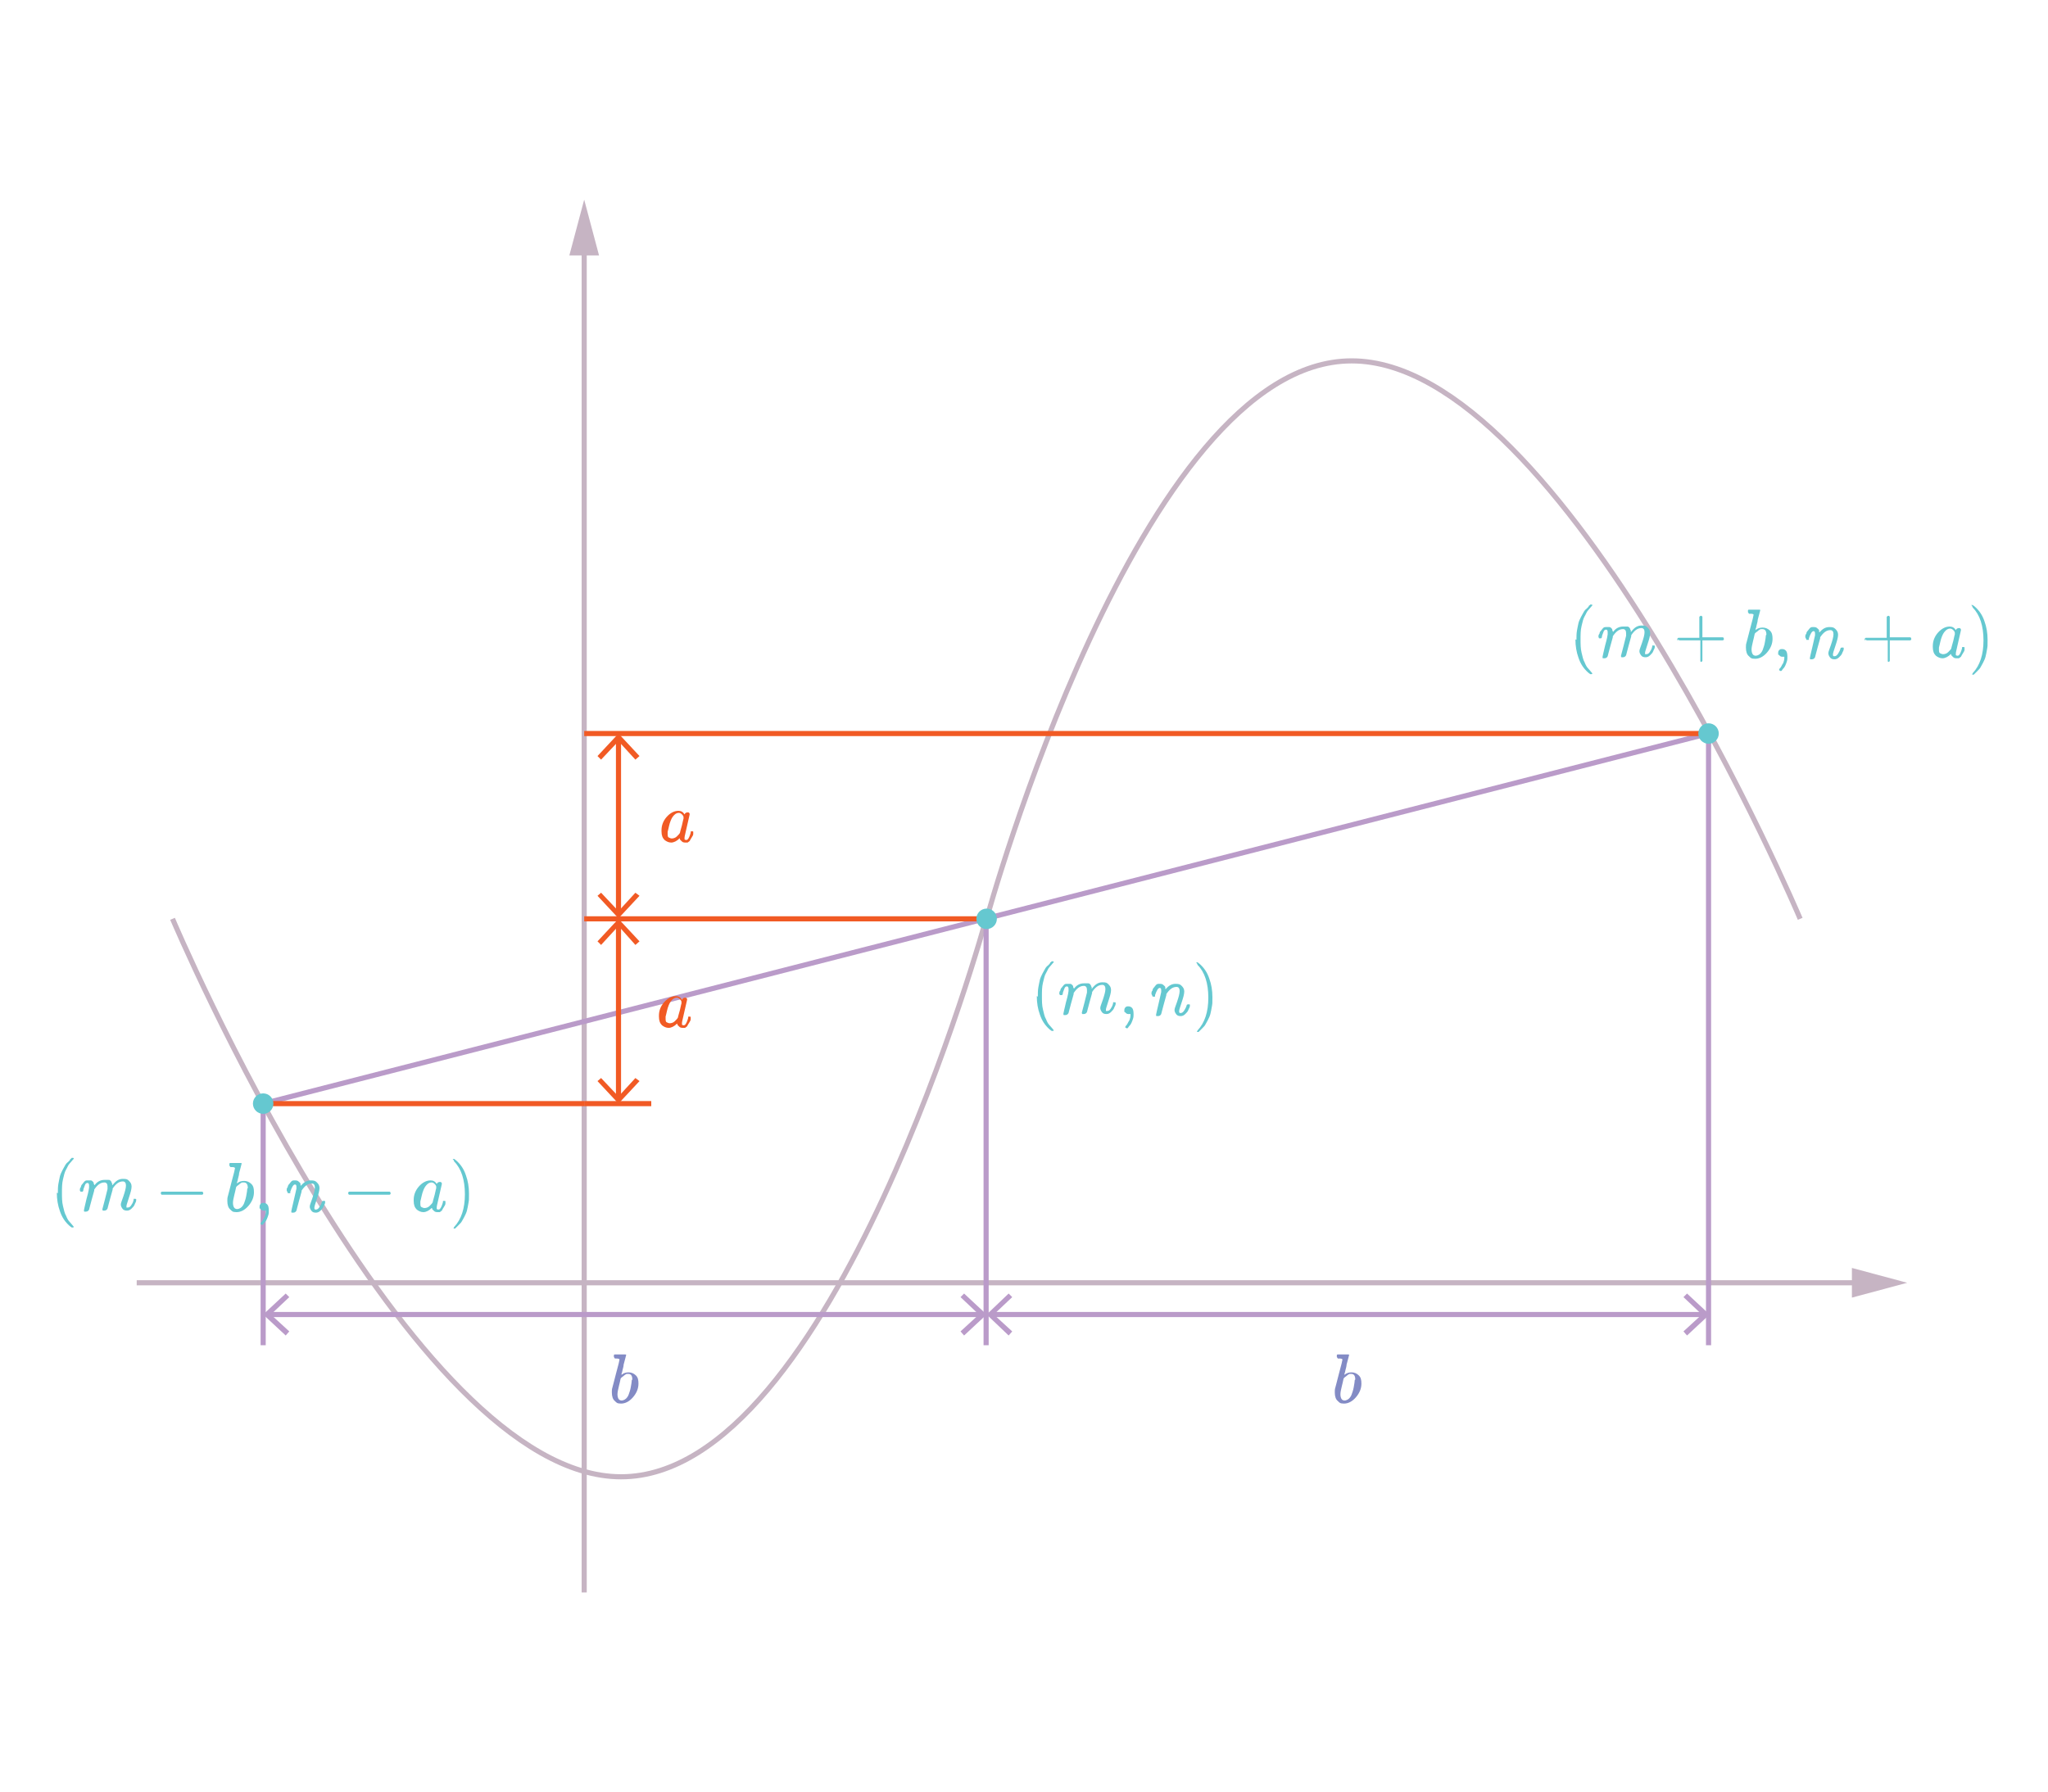 <?xml version="1.0" encoding="UTF-8"?>
<svg xmlns="http://www.w3.org/2000/svg" version="1.1" viewBox="0 0 400 350">
  <!-- Generator: Adobe Illustrator 29.0.1, SVG Export Plug-In . SVG Version: 2.1.0 Build 192)  -->
  <defs>
    <style>
      .st0 {
        stroke: #f15a24;
      }

      .st0, .st1, .st2, .st3, .st4 {
        stroke-miterlimit: 10;
      }

      .st0, .st1, .st3, .st4 {
        fill: none;
      }

      .st5 {
        fill: #ba9bc9;
      }

      .st6 {
        fill: #838bc5;
      }

      .st7 {
        fill: #c6b4c3;
      }

      .st1 {
        stroke: #ba9bc9;
      }

      .st2 {
        stroke: #65c8d0;
      }

      .st2, .st8 {
        fill: #65c8d0;
      }

      .st9 {
        fill: #f15a24;
      }

      .st10 {
        fill: #c6b4c3;
      }

      .st3 {
        stroke: #c6b4c3;
      }

      .st4 {
        stroke: #c6b4c3;
      }
    </style>
  </defs>
  <g id="_图层_1" data-name="图层_1">
    <g>
      <line class="st4" x1="26.7" y1="250.6" x2="363.7" y2="250.6"/>
      <polygon class="st7" points="361.7 253.5 372.5 250.6 361.7 247.7 361.7 253.5"/>
    </g>
    <g>
      <line class="st3" x1="114.1" y1="311.1" x2="114.1" y2="47.9"/>
      <polygon class="st10" points="117 49.9 114.1 39 111.2 49.9 117 49.9"/>
    </g>
    <path class="st4" d="M33.7,179.5s46.1,109,87.6,109,71.3-109,71.3-109"/>
    <path class="st4" d="M351.6,179.5s-46.1-109-87.6-109-71.3,109-71.3,109"/>
    <line class="st1" x1="333.7" y1="143.3" x2="51.4" y2="215.6"/>
    <line class="st1" x1="51.4" y1="262.8" x2="51.4" y2="215.6"/>
    <line class="st1" x1="333.7" y1="262.8" x2="333.7" y2="143.3"/>
    <line class="st1" x1="192.6" y1="262.8" x2="192.6" y2="179.5"/>
    <line class="st0" x1="333.7" y1="143.3" x2="114.1" y2="143.3"/>
    <line class="st0" x1="51.4" y1="215.6" x2="114.1" y2="215.6"/>
    <line class="st0" x1="192.7" y1="179.5" x2="114.1" y2="179.5"/>
    <circle class="st2" cx="192.7" cy="179.5" r="1.5"/>
    <circle class="st2" cx="333.7" cy="143.3" r="1.5"/>
    <circle class="st2" cx="51.4" cy="215.6" r="1.5"/>
    <g>
      <path id="MJX-38-TEX-N-28" class="st8" d="M202.7,194.7c0-.6,0-1.2.1-1.8s.2-1,.3-1.5c.1-.4.3-.8.5-1.2s.4-.7.5-.9.3-.5.6-.7c.3-.3.4-.4.4-.5s.2-.1.3-.3h.2c.1,0,.2,0,.2.1s0,.1-.2.3-.3.4-.6.7-.4.7-.7,1.2-.4,1.1-.6,1.9-.2,1.7-.2,2.6,0,1.8.2,2.6c.2.8.3,1.4.6,1.9.2.5.4.9.7,1.2s.4.5.6.7.2.3.2.3c0,0,0,.1-.2.1h-.2l-.4-.3c-.9-.8-1.5-1.7-1.9-2.9-.4-1.1-.6-2.3-.6-3.6Z"/>
      <path id="MJX-38-TEX-I-1D45A" class="st8" d="M206.9,194.2c0,0,0-.1,0-.2s0-.3.2-.5c0-.3.2-.5.3-.6s.2-.3.4-.5.4-.2.6-.2c.2,0,.4,0,.6,0s.3.1.4.2.2.2.2.3,0,.2.1.3h0c0,.1,0,.1,0,.1h.1c.5-.7,1.2-1,1.9-1s.3,0,.4,0,.2,0,.4,0,.2,0,.3.1.1,0,.2.2.1.1.1.2,0,.1.1.2,0,.1,0,.2,0,0,0,.1,0,0,0,0h.1c.6-.8,1.2-1.2,2-1.2s.9.1,1.2.4.5.6.5,1.1c0,.5-.2,1.2-.5,2.1-.3,1-.5,1.5-.5,1.7,0,.1,0,.2,0,.3,0,0,.1,0,.2,0,.3,0,.5-.1.7-.4s.4-.6.5-1.1c0,0,0-.2,0-.2s0,0,.2,0c.2,0,.3,0,.3.1s0,0,0,.2c0,.3-.2.5-.3.8-.1.3-.3.5-.6.8-.3.3-.6.4-.9.4-.4,0-.7-.1-.9-.4s-.3-.5-.3-.8.2-.7.5-1.6c.3-.9.5-1.6.5-2.1,0-.5-.2-.8-.6-.8h0c-.8,0-1.4.5-2,1.4v.2c0,0-.5,1.8-.5,1.8-.3,1.2-.5,1.8-.5,1.9-.1.2-.3.4-.6.4s-.2,0-.3,0c0,0-.1-.1-.1-.2,0,0,0,0,0-.1,0,0,.2-.7.5-1.9l.5-2c0-.1,0-.3,0-.5,0-.5-.2-.8-.6-.8h0c-.8,0-1.4.5-2,1.4v.2c0,0-.5,1.8-.5,1.8-.3,1.2-.5,1.8-.5,1.9-.1.2-.3.4-.6.4s-.2,0-.3,0-.1-.1-.1-.2,0,0,0-.1c0-.1.2-.9.5-2.2.4-1.4.5-2.1.5-2.2,0-.1,0-.3,0-.4,0-.3-.1-.5-.3-.5s-.4.1-.5.4-.2.5-.3.8c0,.3-.1.5-.2.5,0,0,0,0-.2,0h-.2c0,0,0,0,0-.1Z"/>
      <path id="MJX-38-TEX-N-2C" class="st8" d="M219.6,197.7v-.3c0-.2,0-.4.2-.6s.3-.2.6-.2.5.1.7.3.3.6.3,1.2c0,.3,0,.6-.1.9s-.2.6-.3.8-.2.4-.4.6-.2.3-.3.4c0,0-.1.1-.2.1,0,0,0,0-.2-.1s-.1-.1-.1-.2,0-.1.1-.2.2-.2.3-.4c.1-.2.2-.4.4-.7.1-.3.2-.6.2-1v-.2h0s0,0,0,0,0,0,0,0c0,0,0,0-.1,0s-.1,0-.2,0c-.2,0-.4,0-.6-.2l-.2-.2Z"/>
      <path id="MJX-38-TEX-I-1D45B" class="st8" d="M224.9,194.2c0,0,0-.1,0-.2s0-.3.2-.5c0-.3.2-.5.3-.6s.2-.3.4-.5.4-.2.6-.2c.3,0,.6,0,.8.2s.4.3.4.5,0,.2,0,.3,0,0,0,0h.1c.6-.7,1.2-1,1.9-1s.9.1,1.2.4.5.6.5,1.1-.2,1.2-.5,2.1-.5,1.5-.5,1.7c0,.2,0,.4.2.4s0,0,.1,0c.3,0,.5-.2.7-.5.2-.3.4-.7.5-1.1,0,0,.1-.1.3-.1s.3,0,.3.1,0,0,0,.2c0,.3-.2.5-.3.8-.1.3-.3.5-.6.8-.3.3-.6.4-.9.4-.4,0-.7-.1-.9-.4s-.3-.5-.3-.8.2-.7.5-1.6c.3-.9.5-1.6.5-2.1,0-.5-.2-.8-.6-.8h0c-.8,0-1.4.5-2,1.4v.2c0,0-.5,1.8-.5,1.8-.3,1.2-.5,1.8-.5,1.9-.1.2-.3.4-.6.4s-.2,0-.3,0-.1-.1-.1-.2,0,0,0-.1c0-.1.2-.9.5-2.2.3-1.4.5-2.1.5-2.2,0,0,0-.1,0-.3,0-.4-.1-.5-.3-.5-.3,0-.6.5-.9,1.4,0,.2,0,.3,0,.3,0,0-.1,0-.3,0h-.2c0,0,0,0,0-.1Z"/>
      <path id="MJX-38-TEX-N-29" class="st8" d="M233.6,188h0s0,0,.1,0h.2l.4.3c.9.8,1.5,1.7,1.9,2.9.4,1.1.6,2.3.6,3.6s0,1.2-.1,1.8-.2,1.1-.3,1.5c-.1.4-.3.8-.5,1.2-.2.4-.4.7-.5.9-.1.2-.3.4-.6.7s-.4.4-.4.4-.1.1-.3.3c0,0,0,0,0,0h-.3s0,0,0,0,0,0,0-.1c0,0,0,0,.1-.2,1.4-1.5,2.1-3.6,2.1-6.4s-.7-5-2.1-6.4c0-.1-.1-.2-.1-.2,0,0,0-.1,0-.1Z"/>
    </g>
  </g>
  <g id="Dimensions">
    <g>
      <line class="st0" x1="120.8" y1="180.6" x2="120.8" y2="214.6"/>
      <polygon class="st9" points="116.7 183.9 117.4 184.6 120.8 180.9 124.1 184.6 124.9 183.9 120.8 179.5 116.7 183.9"/>
      <polygon class="st9" points="116.7 211.2 117.4 210.6 120.8 214.2 124.1 210.6 124.9 211.2 120.8 215.6 116.7 211.2"/>
    </g>
    <g>
      <line class="st1" x1="191.6" y1="256.8" x2="52.5" y2="256.8"/>
      <polygon class="st5" points="188.3 252.7 187.6 253.4 191.2 256.8 187.6 260.1 188.3 260.9 192.7 256.8 188.3 252.7"/>
      <polygon class="st5" points="55.8 252.7 56.5 253.4 52.9 256.8 56.5 260.1 55.8 260.9 51.4 256.8 55.8 252.7"/>
    </g>
    <g>
      <line class="st1" x1="332.8" y1="256.8" x2="193.7" y2="256.8"/>
      <polygon class="st5" points="329.5 252.7 328.8 253.4 332.4 256.8 328.8 260.1 329.5 260.9 333.9 256.8 329.5 252.7"/>
      <polygon class="st5" points="197 252.7 197.7 253.4 194.1 256.8 197.7 260.1 197 260.9 192.7 256.8 197 252.7"/>
    </g>
    <g>
      <line class="st0" x1="120.8" y1="144.4" x2="120.8" y2="178.4"/>
      <polygon class="st9" points="116.7 147.7 117.4 148.4 120.8 144.8 124.1 148.4 124.9 147.7 120.8 143.3 116.7 147.7"/>
      <polygon class="st9" points="116.7 175 117.4 174.4 120.8 178 124.1 174.4 124.9 175 120.8 179.4 116.7 175"/>
    </g>
    <line class="st0" x1="114.1" y1="215.6" x2="127.2" y2="215.6"/>
    <path id="MJX-20-TEX-I-1D44E" class="st9" d="M129.2,162.2c0-.9.3-1.8,1-2.6.7-.8,1.5-1.2,2.3-1.2.5,0,.9.2,1.2.7.1-.3.4-.4.6-.4s.2,0,.3.1.1.2.1.3-.2.8-.5,2.2-.5,2.1-.5,2.3c0,.2,0,.4,0,.4,0,0,.2.1.3.1,0,0,.2,0,.3-.1.2-.2.4-.6.6-1.3,0-.2,0-.3.1-.3,0,0,0,0,.1,0h0c.2,0,.3,0,.3.1s0,.2,0,.4-.1.4-.3.7-.3.5-.4.7c-.1.1-.3.2-.4.3,0,0-.2,0-.3,0-.3,0-.6,0-.8-.2s-.3-.3-.4-.4v-.2c0,0-.1,0-.1,0,0,0,0,0,0,0-.5.5-1.1.8-1.6.8s-.9-.2-1.3-.5c-.4-.4-.6-.9-.6-1.7ZM133.5,159.9c0,0,0-.2,0-.3s-.1-.3-.3-.5-.4-.3-.6-.3c-.3,0-.6.1-.9.4s-.5.6-.7,1.1c-.3.7-.4,1.5-.6,2.2h0c0,.2,0,.3,0,.3,0,.4,0,.7.2.8s.4.2.6.2c.3,0,.7-.1,1-.4.3-.3.5-.5.6-.7,0,0,.1-.5.4-1.5.2-.9.3-1.4.4-1.5Z"/>
    <path id="MJX-20-TEX-I-1D44E1" data-name="MJX-20-TEX-I-1D44E" class="st9" d="M128.7,198.4c0-.9.3-1.8,1-2.6.7-.8,1.5-1.2,2.3-1.2.5,0,.9.2,1.2.7.1-.3.4-.4.6-.4s.2,0,.3.1.1.2.1.3-.2.8-.5,2.2-.5,2.1-.5,2.3c0,.2,0,.4,0,.4,0,0,.2.1.3.1,0,0,.2,0,.3-.1.2-.2.4-.6.6-1.3,0-.2,0-.3.1-.3,0,0,0,0,.1,0h0c.2,0,.3,0,.3.1s0,.2,0,.4-.1.4-.3.7-.3.5-.4.7c-.1.1-.3.2-.4.3,0,0-.2,0-.3,0-.3,0-.6,0-.8-.2s-.3-.3-.4-.4v-.2c0,0-.1,0-.1,0,0,0,0,0,0,0-.5.5-1.1.8-1.6.8s-.9-.2-1.3-.5c-.4-.4-.6-.9-.6-1.7ZM133.1,196c0,0,0-.2,0-.3s-.1-.3-.3-.5-.4-.3-.6-.3c-.3,0-.6.1-.9.4s-.5.6-.7,1.1c-.3.7-.4,1.5-.6,2.2h0c0,.2,0,.3,0,.3,0,.4,0,.7.2.8s.4.2.6.2c.3,0,.7-.1,1-.4.3-.3.5-.5.6-.7,0,0,.1-.5.4-1.5.2-.9.3-1.4.4-1.5Z"/>
    <path id="MJX-29-TEX-I-1D44F" class="st6" d="M119.9,265.1c0,0,0-.2,0-.3s0-.2.2-.2.3,0,1,0c.6,0,1,0,1,0,.1,0,.2,0,.2.1s-.2.7-.5,1.9c0,.3-.1.6-.2,1s-.1.6-.2.7v.3c0,0,0,0,0,0,.4-.4.9-.5,1.4-.5s1,.2,1.4.6.5.9.5,1.6c0,1-.4,1.9-1.1,2.7s-1.5,1.2-2.3,1.2-.9-.2-1.2-.5c-.4-.3-.6-.9-.6-1.7h0c0-.3,0-.6.1-.9s.3-1.2.7-2.7c.5-1.8.7-2.7.7-2.8s-.2-.2-.5-.2h-.4s0,0,0,0,0,0,0,0ZM123.5,269.5h0c0-.8-.3-1.1-.8-1.1s-.3,0-.5.1-.3.2-.4.3-.3.2-.4.3-.2.2-.2.3h0c0,.1-.3,1.3-.3,1.3-.2.8-.3,1.3-.3,1.7s.1.8.3,1c.1.1.3.2.5.2s.6-.1.9-.4c.2-.2.4-.5.5-.8s.3-.8.4-1.4.2-1.1.2-1.4Z"/>
    <path id="MJX-29-TEX-I-1D44F1" data-name="MJX-29-TEX-I-1D44F" class="st6" d="M261.1,265.1c0,0,0-.2,0-.3s0-.2.2-.2.3,0,1,0c.6,0,1,0,1,0,.1,0,.2,0,.2.1s-.2.7-.5,1.9c0,.3-.1.6-.2,1s-.1.6-.2.7v.3c0,0,0,0,0,0,.4-.4.9-.5,1.4-.5s1,.2,1.4.6.5.9.5,1.6c0,1-.4,1.9-1.1,2.7s-1.5,1.2-2.3,1.2-.9-.2-1.2-.5c-.4-.3-.6-.9-.6-1.7h0c0-.3,0-.6.1-.9s.3-1.2.7-2.7c.5-1.8.7-2.7.7-2.8s-.2-.2-.5-.2h-.4s0,0,0,0,0,0,0,0ZM264.7,269.5h0c0-.8-.3-1.1-.8-1.1s-.3,0-.5.1-.3.2-.4.3-.3.2-.4.3-.2.2-.2.3h0c0,.1-.3,1.3-.3,1.3-.2.8-.3,1.3-.3,1.7s.1.8.3,1c.1.1.3.2.5.2s.6-.1.9-.4c.2-.2.4-.5.5-.8s.3-.8.4-1.4.2-1.1.2-1.4Z"/>
    <g>
      <path id="MJX-53-TEX-N-28" class="st8" d="M307.9,125c0-.6,0-1.2.1-1.8s.2-1,.3-1.5c.1-.4.3-.8.5-1.2s.4-.7.5-.9.3-.5.6-.7c.3-.3.4-.4.4-.5s.2-.1.3-.3h.2c.1,0,.2,0,.2.1s0,.1-.2.3-.3.4-.6.7-.4.7-.7,1.2-.4,1.1-.6,1.9-.2,1.7-.2,2.6,0,1.8.2,2.6c.2.8.3,1.4.6,1.9.2.5.4.9.7,1.2s.4.5.6.7.2.3.2.3c0,0,0,.1-.2.1h-.2l-.4-.3c-.9-.8-1.5-1.7-1.9-2.9-.4-1.1-.6-2.3-.6-3.6Z"/>
      <path id="MJX-53-TEX-I-1D45A" class="st8" d="M312.2,124.5c0,0,0-.1,0-.2s0-.3.2-.5c0-.3.2-.5.3-.6s.2-.3.4-.5.4-.2.6-.2c.2,0,.4,0,.6,0s.3.1.4.2.2.2.2.3,0,.2.1.3h0c0,.1,0,.1,0,.1h.1c.5-.7,1.2-1,1.9-1s.3,0,.4,0,.2,0,.4,0,.2,0,.3.1.1,0,.2.2.1.1.1.2,0,.1.1.2,0,.1,0,.2,0,0,0,.1,0,0,0,0h.1c.6-.8,1.2-1.2,2-1.2s.9.1,1.2.4.5.6.5,1.1c0,.5-.2,1.2-.5,2.1-.3,1-.5,1.5-.5,1.7,0,.1,0,.2,0,.3,0,0,.1,0,.2,0,.3,0,.5-.1.7-.4s.4-.6.5-1.1c0,0,0-.2,0-.2s0,0,.2,0c.2,0,.3,0,.3.1s0,0,0,.2c0,.3-.2.5-.3.8-.1.3-.3.5-.6.8-.3.3-.6.4-.9.4-.4,0-.7-.1-.9-.4s-.3-.5-.3-.8.2-.7.5-1.6c.3-.9.5-1.6.5-2.1,0-.5-.2-.8-.6-.8h0c-.8,0-1.4.5-2,1.4v.2c0,0-.5,1.8-.5,1.8-.3,1.2-.5,1.8-.5,1.9-.1.2-.3.4-.6.4s-.2,0-.3,0c0,0-.1-.1-.1-.2,0,0,0,0,0-.1,0,0,.2-.7.5-1.9l.5-2c0-.1,0-.3,0-.5,0-.5-.2-.8-.6-.8h0c-.8,0-1.4.5-2,1.4v.2c0,0-.5,1.8-.5,1.8-.3,1.2-.5,1.8-.5,1.9-.1.2-.3.4-.6.4s-.2,0-.3,0-.1-.1-.1-.2,0,0,0-.1c0-.1.2-.9.5-2.2.4-1.4.5-2.1.5-2.2,0-.1,0-.3,0-.4,0-.3-.1-.5-.3-.5s-.4.1-.5.4-.2.5-.3.8c0,.3-.1.5-.2.5,0,0,0,0-.2,0h-.2c0,0,0,0,0-.1Z"/>
      <path id="MJX-53-TEX-N-2B" class="st8" d="M327.6,125.1v-.2c0-.1,0-.2.2-.3h4.1v-4.1c.1-.1.2-.2.3-.2.1,0,.2,0,.3.2v4h4c.1,0,.2.2.2.3s0,.2-.2.3h-4v4c0,.1-.2.2-.2.2h0c-.1,0-.2,0-.2-.2v-4h-4.1c-.1,0-.2-.2-.2-.3v.2Z"/>
      <path id="MJX-53-TEX-I-1D44F" class="st8" d="M341.4,119.6c0,0,0-.2,0-.3s0-.2.2-.2.3,0,1,0c.6,0,1,0,1,0,.1,0,.2,0,.2.1s-.2.7-.5,1.9c0,.3-.1.6-.2,1s-.1.6-.2.7v.3c0,0,0,0,0,0,.4-.4.9-.5,1.4-.5s1,.2,1.4.6.5.9.5,1.6c0,1-.4,1.9-1.1,2.7s-1.5,1.2-2.3,1.2-.9-.2-1.2-.5c-.4-.3-.6-.9-.6-1.7h0c0-.3,0-.6.1-.9s.3-1.2.7-2.7c.5-1.8.7-2.7.7-2.8s-.2-.2-.5-.2h-.4s0,0,0,0,0,0,0,0ZM345,124h0c0-.8-.3-1.1-.8-1.1s-.3,0-.5.1-.3.2-.4.3-.3.2-.4.3-.2.2-.2.3h0c0,.1-.3,1.3-.3,1.3-.2.8-.3,1.3-.3,1.7s.1.8.3,1c.1.1.3.2.5.2s.6-.1.9-.4c.2-.2.4-.5.5-.8s.3-.8.4-1.4.2-1.1.2-1.4Z"/>
      <path id="MJX-53-TEX-N-2C" class="st8" d="M347.3,127.9v-.3c0-.2,0-.4.2-.6s.3-.2.6-.2.5.1.7.3.3.6.3,1.2c0,.3,0,.6-.1.9s-.2.6-.3.8-.2.4-.4.6-.2.3-.3.4c0,0-.1.1-.2.1,0,0,0,0-.2-.1s-.1-.1-.1-.2,0-.1.1-.2.2-.2.3-.4c.1-.2.2-.4.4-.7.1-.3.2-.6.2-1v-.2h0s0,0,0,0,0,0,0,0c0,0,0,0-.1,0s-.1,0-.2,0c-.2,0-.4,0-.6-.2l-.2-.2Z"/>
      <path id="MJX-53-TEX-I-1D45B" class="st8" d="M352.6,124.5c0,0,0-.1,0-.2s0-.3.2-.5c0-.3.2-.5.3-.6s.2-.3.4-.5.4-.2.6-.2c.3,0,.6,0,.8.2s.4.3.4.5,0,.2,0,.3,0,0,0,0h.1c.6-.7,1.2-1,1.9-1s.9.1,1.2.4.5.6.5,1.1-.2,1.2-.5,2.1-.5,1.5-.5,1.7c0,.2,0,.4.2.4s0,0,.1,0c.3,0,.5-.2.7-.5.2-.3.4-.7.5-1.1,0,0,.1-.1.3-.1s.3,0,.3.1,0,0,0,.2c0,.3-.2.5-.3.8-.1.3-.3.5-.6.8-.3.3-.6.4-.9.4-.4,0-.7-.1-.9-.4s-.3-.5-.3-.8.2-.7.5-1.6c.3-.9.5-1.6.5-2.1,0-.5-.2-.8-.6-.8h0c-.8,0-1.4.5-2,1.4v.2c0,0-.5,1.8-.5,1.8-.3,1.2-.5,1.8-.5,1.9-.1.2-.3.4-.6.4s-.2,0-.3,0-.1-.1-.1-.2,0,0,0-.1c0-.1.2-.9.5-2.2.3-1.4.5-2.1.5-2.2,0,0,0-.1,0-.3,0-.4-.1-.5-.3-.5-.3,0-.6.5-.9,1.4,0,.2,0,.3,0,.3,0,0-.1,0-.3,0h-.2c0,0,0,0,0-.1Z"/>
      <path id="MJX-53-TEX-N-2B1" data-name="MJX-53-TEX-N-2B" class="st8" d="M364.2,125.1v-.2c0-.1,0-.2.2-.3h4.1v-4.1c.1-.1.2-.2.3-.2.1,0,.2,0,.3.2v4h4c.1,0,.2.2.2.3s0,.2-.2.3h-4v4c0,.1-.2.2-.2.2h0c-.1,0-.2,0-.2-.2v-4h-4.1c-.1,0-.2-.2-.2-.3v.2Z"/>
      <path id="MJX-53-TEX-I-1D44E" class="st8" d="M377.5,126.2c0-.9.3-1.8,1-2.6.7-.8,1.5-1.2,2.3-1.2.5,0,.9.2,1.2.7.1-.3.4-.4.6-.4s.2,0,.3.1.1.2.1.3-.2.8-.5,2.2-.5,2.1-.5,2.3c0,.2,0,.4,0,.4,0,0,.2.1.3.1,0,0,.2,0,.3-.1.2-.2.4-.6.6-1.3,0-.2,0-.3.1-.3,0,0,0,0,.1,0h0c.2,0,.3,0,.3.1s0,.2,0,.4-.1.4-.3.7-.3.5-.4.7c-.1.1-.3.2-.4.3,0,0-.2,0-.3,0-.3,0-.6,0-.8-.2s-.3-.3-.4-.4v-.2c0,0-.1,0-.1,0,0,0,0,0,0,0-.5.5-1.1.8-1.6.8s-.9-.2-1.3-.5c-.4-.4-.6-.9-.6-1.7ZM381.8,123.9c0,0,0-.2,0-.3s-.1-.3-.3-.5-.4-.3-.6-.3c-.3,0-.6.1-.9.4s-.5.6-.7,1.1c-.3.7-.4,1.5-.6,2.2h0c0,.2,0,.3,0,.3,0,.4,0,.7.2.8s.4.2.6.2c.3,0,.7-.1,1-.4.3-.3.5-.5.6-.7,0,0,.1-.5.4-1.5.2-.9.3-1.4.4-1.5Z"/>
      <path id="MJX-53-TEX-N-29" class="st8" d="M385,118.2h0s0,0,.1,0h.2l.4.3c.9.8,1.5,1.7,1.9,2.9.4,1.1.6,2.3.6,3.6s0,1.2-.1,1.8-.2,1.1-.3,1.5c-.1.4-.3.8-.5,1.2-.2.4-.4.7-.5.9-.1.2-.3.4-.6.7s-.4.4-.4.4-.1.1-.3.3c0,0,0,0,0,0h-.3s0,0,0,0,0,0,0-.1c0,0,0,0,.1-.2,1.4-1.5,2.1-3.6,2.1-6.4s-.7-5-2.1-6.4c0-.1-.1-.2-.1-.2,0,0,0-.1,0-.1Z"/>
    </g>
    <g>
      <path id="MJX-53-TEX-N-281" data-name="MJX-53-TEX-N-28" class="st8" d="M11.3,233.1c0-.6,0-1.2.1-1.8s.2-1,.3-1.5c.1-.4.3-.8.5-1.2s.4-.7.5-.9.3-.5.6-.7c.3-.3.4-.4.4-.5s.2-.1.3-.3h.2c.1,0,.2,0,.2.1s0,.1-.2.3-.3.4-.6.7-.4.7-.7,1.2-.4,1.1-.6,1.9-.2,1.7-.2,2.6,0,1.8.2,2.6c.2.8.3,1.4.6,1.9.2.5.4.9.7,1.2s.4.5.6.7.2.3.2.3c0,0,0,.1-.2.1h-.2l-.4-.3c-.9-.8-1.5-1.7-1.9-2.9-.4-1.1-.6-2.3-.6-3.6Z"/>
      <path id="MJX-53-TEX-I-1D45A1" data-name="MJX-53-TEX-I-1D45A" class="st8" d="M15.6,232.6c0,0,0-.1,0-.2s0-.3.2-.5c0-.3.2-.5.3-.6s.2-.3.4-.5.4-.2.6-.2c.2,0,.4,0,.6,0s.3.1.4.2.2.2.2.3,0,.2.1.3h0c0,.1,0,.1,0,.1h.1c.5-.7,1.2-1,1.9-1s.3,0,.4,0,.2,0,.4,0,.2,0,.3.1.1,0,.2.2.1.1.1.2,0,.1.1.2,0,.1,0,.2,0,0,0,.1,0,0,0,0h.1c.6-.8,1.2-1.2,2-1.2s.9.1,1.2.4.5.6.5,1.1c0,.5-.2,1.2-.5,2.1-.3,1-.5,1.5-.5,1.7,0,.1,0,.2,0,.3,0,0,.1,0,.2,0,.3,0,.5-.1.7-.4s.4-.6.5-1.1c0,0,0-.2,0-.2s0,0,.2,0c.2,0,.3,0,.3.1s0,0,0,.2c0,.3-.2.5-.3.8-.1.3-.3.5-.6.8-.3.3-.6.4-.9.4-.4,0-.7-.1-.9-.4s-.3-.5-.3-.8.2-.7.5-1.6c.3-.9.5-1.6.5-2.1,0-.5-.2-.8-.6-.8h0c-.8,0-1.4.5-2,1.4v.2c0,0-.5,1.8-.5,1.8-.3,1.2-.5,1.8-.5,1.9-.1.2-.3.4-.6.4s-.2,0-.3,0c0,0-.1-.1-.1-.2,0,0,0,0,0-.1,0,0,.2-.7.5-1.9l.5-2c0-.1,0-.3,0-.5,0-.5-.2-.8-.6-.8h0c-.8,0-1.4.5-2,1.4v.2c0,0-.5,1.8-.5,1.8-.3,1.2-.5,1.8-.5,1.9-.1.2-.3.4-.6.4s-.2,0-.3,0-.1-.1-.1-.2,0,0,0-.1c0-.1.2-.9.5-2.2.4-1.4.5-2.1.5-2.2,0-.1,0-.3,0-.4,0-.3-.1-.5-.3-.5s-.4.1-.5.4-.2.5-.3.8c0,.3-.1.5-.2.5,0,0,0,0-.2,0h-.2c0,0,0,0,0-.1Z"/>
      <path id="MJX-53-TEX-N-2212" class="st8" d="M31.4,233.3v-.2c0-.1,0-.2.2-.3h7.9c.1,0,.2.2.2.3s0,.2-.2.3h-7.9c-.1,0-.2-.2-.2-.3v.2Z"/>
      <path id="MJX-53-TEX-I-1D44F1" data-name="MJX-53-TEX-I-1D44F" class="st8" d="M44.8,227.7c0,0,0-.2,0-.3s0-.2.2-.2.3,0,1,0c.6,0,1,0,1,0,.1,0,.2,0,.2.1s-.2.7-.5,1.9c0,.3-.1.6-.2,1s-.1.6-.2.7v.3c0,0,0,0,0,0,.4-.4.9-.5,1.4-.5s1,.2,1.4.6.5.9.5,1.6c0,1-.4,1.9-1.1,2.7s-1.5,1.2-2.3,1.2-.9-.2-1.2-.5c-.4-.3-.6-.9-.6-1.7h0c0-.3,0-.6.1-.9s.3-1.2.7-2.7c.5-1.8.7-2.7.7-2.8s-.2-.2-.5-.2h-.4s0,0,0,0,0,0,0,0ZM48.4,232.1h0c0-.8-.3-1.1-.8-1.1s-.3,0-.5.1-.3.2-.4.3-.3.2-.4.3-.2.2-.2.3h0c0,.1-.3,1.3-.3,1.3-.2.8-.3,1.3-.3,1.7s.1.8.3,1c.1.1.3.2.5.2s.6-.1.9-.4c.2-.2.4-.5.5-.8s.3-.8.4-1.4.2-1.1.2-1.4Z"/>
      <path id="MJX-53-TEX-N-2C1" data-name="MJX-53-TEX-N-2C" class="st8" d="M50.7,236.1v-.3c0-.2,0-.4.2-.6s.3-.2.6-.2.5.1.7.3.3.6.3,1.2c0,.3,0,.6-.1.9s-.2.6-.3.8-.2.4-.4.6-.2.3-.3.4c0,0-.1.1-.2.1,0,0,0,0-.2-.1s-.1-.1-.1-.2,0-.1.1-.2.2-.2.3-.4c.1-.2.2-.4.4-.7.1-.3.2-.6.2-1v-.2h0s0,0,0,0,0,0,0,0c0,0,0,0-.1,0s-.1,0-.2,0c-.2,0-.4,0-.6-.2l-.2-.2Z"/>
      <path id="MJX-53-TEX-I-1D45B1" data-name="MJX-53-TEX-I-1D45B" class="st8" d="M56,232.6c0,0,0-.1,0-.2s0-.3.2-.5c0-.3.2-.5.3-.6s.2-.3.4-.5.4-.2.6-.2c.3,0,.6,0,.8.2s.4.3.4.5,0,.2,0,.3,0,0,0,0h.1c.6-.7,1.2-1,1.9-1s.9.1,1.2.4.5.6.5,1.1-.2,1.2-.5,2.1-.5,1.5-.5,1.7c0,.2,0,.4.2.4s0,0,.1,0c.3,0,.5-.2.7-.5.2-.3.4-.7.5-1.1,0,0,.1-.1.3-.1s.3,0,.3.1,0,0,0,.2c0,.3-.2.5-.3.8-.1.3-.3.5-.6.8-.3.3-.6.4-.9.4-.4,0-.7-.1-.9-.4s-.3-.5-.3-.8.2-.7.5-1.6c.3-.9.5-1.6.5-2.1,0-.5-.2-.8-.6-.8h0c-.8,0-1.4.5-2,1.4v.2c0,0-.5,1.8-.5,1.8-.3,1.2-.5,1.8-.5,1.9-.1.2-.3.4-.6.4s-.2,0-.3,0-.1-.1-.1-.2,0,0,0-.1c0-.1.2-.9.5-2.2.3-1.4.5-2.1.5-2.2,0,0,0-.1,0-.3,0-.4-.1-.5-.3-.5-.3,0-.6.5-.9,1.4,0,.2,0,.3,0,.3,0,0-.1,0-.3,0h-.2c0,0,0,0,0-.1Z"/>
      <path id="MJX-53-TEX-N-22121" data-name="MJX-53-TEX-N-2212" class="st8" d="M68,233.3v-.2c0-.1,0-.2.2-.3h7.9c.1,0,.2.2.2.3s0,.2-.2.3h-7.9c-.1,0-.2-.2-.2-.3v.2Z"/>
      <path id="MJX-53-TEX-I-1D44E1" data-name="MJX-53-TEX-I-1D44E" class="st8" d="M80.8,234.4c0-.9.3-1.8,1-2.6.7-.8,1.5-1.2,2.3-1.2.5,0,.9.2,1.2.7.1-.3.4-.4.6-.4s.2,0,.3.1.1.2.1.3-.2.8-.5,2.2-.5,2.1-.5,2.3c0,.2,0,.4,0,.4,0,0,.2.1.3.1,0,0,.2,0,.3-.1.2-.2.4-.6.6-1.3,0-.2,0-.3.1-.3,0,0,0,0,.1,0h0c.2,0,.3,0,.3.1s0,.2,0,.4-.1.4-.3.7-.3.5-.4.7c-.1.1-.3.2-.4.3,0,0-.2,0-.3,0-.3,0-.6,0-.8-.2s-.3-.3-.4-.4v-.2c0,0-.1,0-.1,0,0,0,0,0,0,0-.5.5-1.1.8-1.6.8s-.9-.2-1.3-.5c-.4-.4-.6-.9-.6-1.7ZM85.2,232.1c0,0,0-.2,0-.3s-.1-.3-.3-.5-.4-.3-.6-.3c-.3,0-.6.1-.9.4s-.5.6-.7,1.1c-.3.7-.4,1.5-.6,2.2h0c0,.2,0,.3,0,.3,0,.4,0,.7.2.8s.4.2.6.2c.3,0,.7-.1,1-.4.3-.3.5-.5.6-.7,0,0,.1-.5.4-1.5.2-.9.3-1.4.4-1.5Z"/>
      <path id="MJX-53-TEX-N-291" data-name="MJX-53-TEX-N-29" class="st8" d="M88.4,226.4h0s0,0,.1,0h.2l.4.3c.9.8,1.5,1.7,1.9,2.9.4,1.1.6,2.3.6,3.6s0,1.2-.1,1.8-.2,1.1-.3,1.5c-.1.4-.3.8-.5,1.2-.2.4-.4.7-.5.9-.1.2-.3.4-.6.7s-.4.4-.4.4-.1.1-.3.3c0,0,0,0,0,0h-.3s0,0,0,0,0,0,0-.1c0,0,0,0,.1-.2,1.4-1.5,2.1-3.6,2.1-6.4s-.7-5-2.1-6.4c0-.1-.1-.2-.1-.2,0,0,0-.1,0-.1Z"/>
    </g>
  </g>
</svg>
